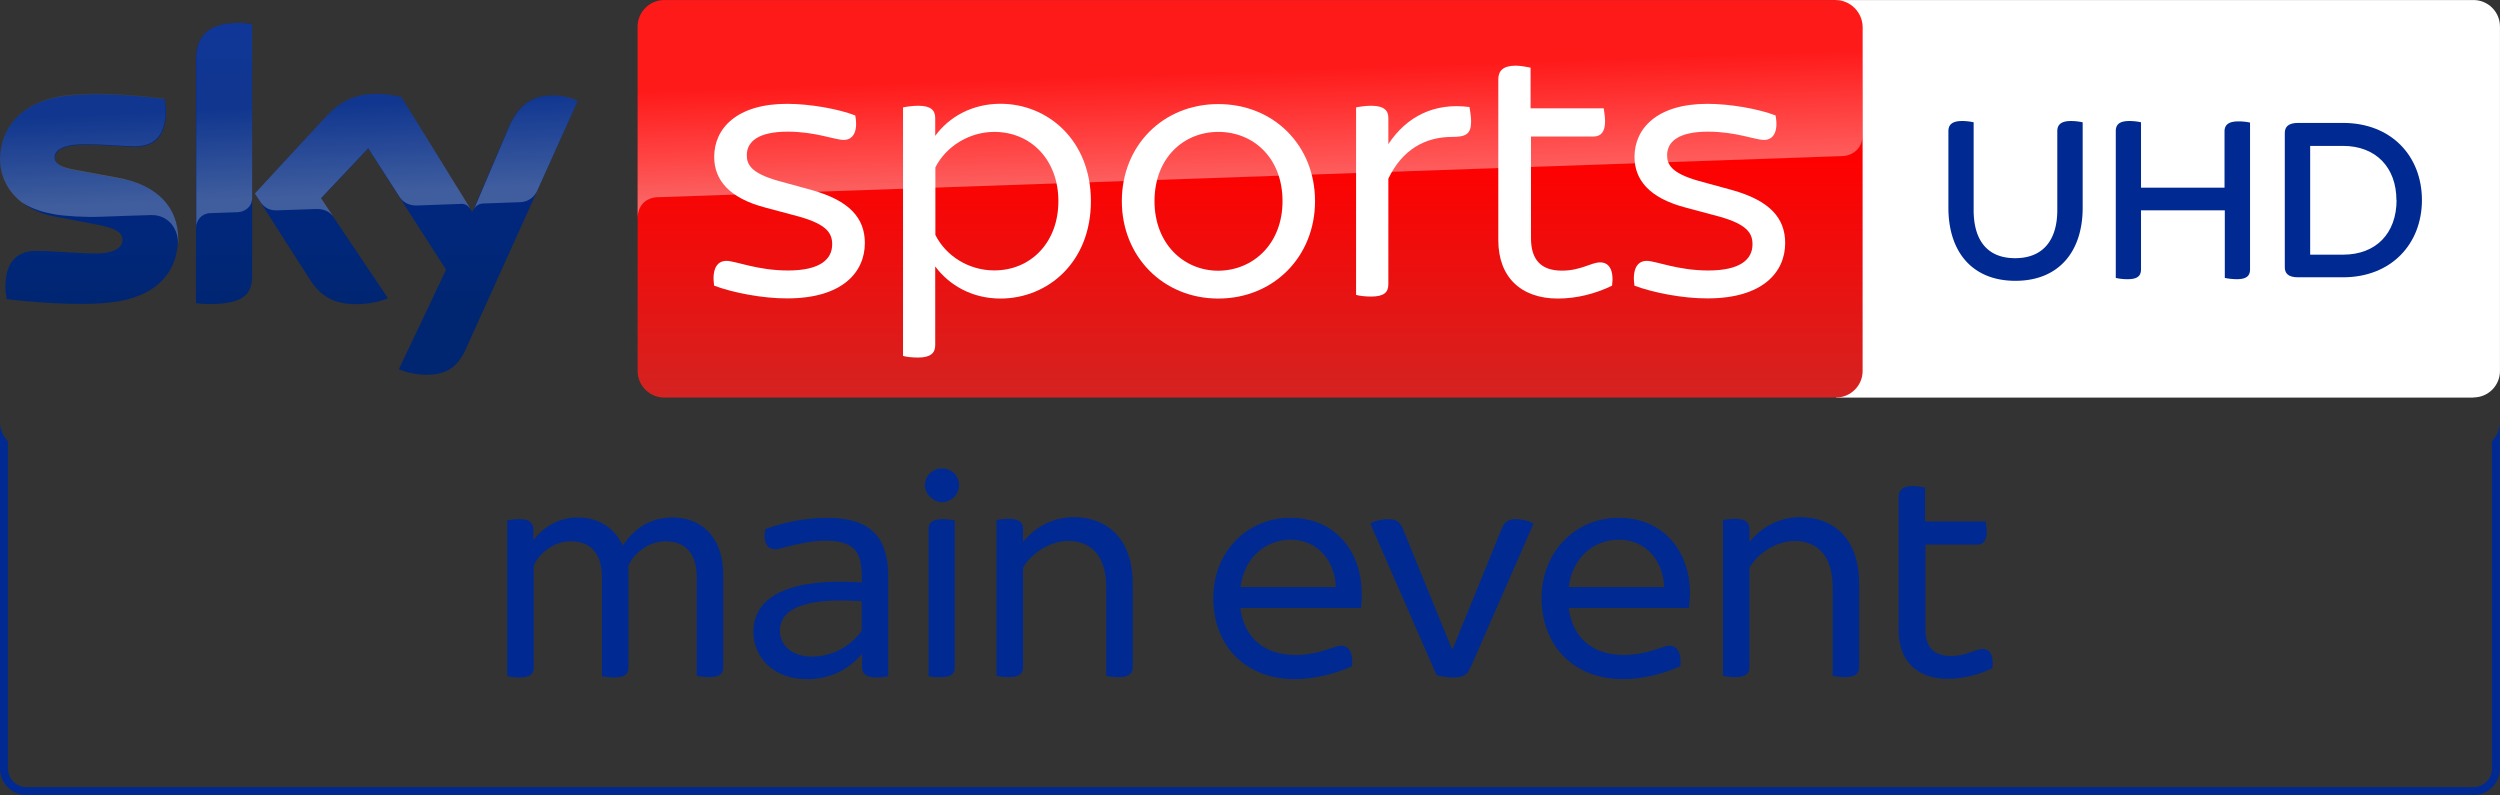 <svg width="3144.3" height="1e3" enable-background="new 0 0 2342.5 500" version="1.1" viewBox="0 0 3144.3 1e3" xml:space="preserve" xmlns="http://www.w3.org/2000/svg"><rect x="0" y="0" width="3144.3" height="1e3" fill="#333333" stroke="none"/><defs><linearGradient id="linearGradient1078" x1="-1151.9" x2="-1151.9" y1="-775.02" y2="-779.87" gradientTransform="matrix(149.68,0,0,-91.158,172382,-71520)" gradientUnits="userSpaceOnUse"><stop stop-color="#002A91" offset="0"/><stop stop-color="#002672" offset=".8"/></linearGradient><linearGradient id="linearGradient1082" x1="-1151.8" x2="-1152" y1="-784.92" y2="-782.98" gradientTransform="matrix(149.68,0,0,-57.766,172382,-45995)" gradientUnits="userSpaceOnUse"><stop stop-color="#fff" offset="0"/><stop stop-color="#fff" stop-opacity=".25" offset="1"/></linearGradient><linearGradient id="linearGradient1086" x1="-1152.6" x2="-1152.6" y1="-773.58" y2="-778.43" gradientTransform="matrix(317.37,0,0,-103,366970,-80578)" gradientUnits="userSpaceOnUse"><stop stop-color="#f00" offset=".4"/><stop stop-color="#D42321" offset="1"/></linearGradient><linearGradient id="linearGradient1090" x1="-1152.3" x2="-1152.8" y1="-785.34" y2="-782.74" gradientTransform="matrix(317.37,0,0,-56.478,366970,-45017)" gradientUnits="userSpaceOnUse"><stop stop-color="#fff" offset="0"/><stop stop-color="#fff" stop-opacity=".25" offset="1"/></linearGradient></defs>
<g transform="matrix(19.231 0 0 19.231 -1802.5 500)" fill="#002a91"><path d="m141.03 11.527v6.11c0 0.433-0.238 0.65-0.932 0.65-0.303 0-0.628-0.043-0.802-0.087v-6.457c0-1.473-0.693-2.34-2.037-2.34-1.127 0-2.058 0.78-2.427 1.582v6.673c0 0.433-0.238 0.65-0.932 0.65-0.303 0-0.628-0.043-0.802-0.087v-6.478c0-1.473-0.693-2.34-2.037-2.34-1.127 0-2.058 0.78-2.427 1.582v6.673c0 0.433-0.238 0.65-0.932 0.65-0.303 0-0.628-0.043-0.802-0.087v-10.183c0.173-0.043 0.498-0.087 0.823-0.087 0.65 0 0.888 0.26 0.888 0.693v0.693c0.65-0.867 1.668-1.495 2.903-1.495 1.343 0 2.405 0.672 2.947 1.842 0.693-1.062 1.755-1.842 3.25-1.842 2.167 0 3.315 1.625 3.315 3.683z"/><path d="m151.82 11.7v6.522c-0.173 0.043-0.477 0.087-0.78 0.087-0.628 0-0.932-0.238-0.932-0.65v-0.888c-0.91 1.04-2.102 1.647-3.597 1.647-2.253 0-3.51-1.473-3.51-3.098 0-2.448 2.622-3.532 7.085-3.228v-0.368c0-1.668-0.498-2.362-2.427-2.362-0.802 0-1.885 0.238-2.448 0.39-0.347 0.087-0.585 0.173-0.802 0.173-0.477 0-0.802-0.433-0.628-1.322 1.04-0.39 2.535-0.737 3.987-0.737 2.947-0.022 4.052 1.322 4.052 3.835zm-1.733 3.553v-1.928c-2.925-0.217-5.352 0.173-5.352 1.928 0 0.888 0.737 1.69 2.08 1.69 1.343 0 2.535-0.672 3.272-1.69z"/><path d="m154.22 5.742c0-0.628 0.498-1.105 1.105-1.105 0.628 0 1.127 0.455 1.127 1.105 0 0.563-0.477 1.105-1.127 1.105-0.585-0.022-1.105-0.542-1.105-1.105zm0.238 12.48v-9.62c0-0.412 0.238-0.65 0.932-0.65 0.303 0 0.607 0.043 0.78 0.087v9.598c0 0.433-0.217 0.65-0.91 0.65-0.303 0.022-0.628-0.022-0.802-0.065z"/><path d="m167.81 12.155v5.482c0 0.412-0.238 0.65-0.932 0.65-0.303 0-0.628-0.043-0.802-0.087v-5.807c0-2.037-0.997-3.012-2.492-3.012-1.17 0-2.427 0.802-2.947 1.755v6.5c0 0.412-0.238 0.65-0.932 0.65-0.303 0-0.628-0.043-0.802-0.087v-10.183c0.173-0.043 0.498-0.087 0.802-0.087 0.693 0 0.932 0.26 0.932 0.65v0.867c0.737-0.91 1.863-1.625 3.358-1.625 2.08 0.022 3.813 1.343 3.813 4.333z"/><path d="m182.74 13.758h-7.887c0.238 1.972 1.582 3.077 3.597 3.077 0.867 0 1.538-0.173 2.188-0.39 0.455-0.152 0.628-0.217 0.802-0.217 0.477 0 0.802 0.412 0.715 1.343-0.91 0.412-2.297 0.845-3.77 0.845-3.163 0-5.308-2.145-5.308-5.308 0-3.055 2.253-5.243 5.027-5.243 3.142 0 4.68 2.427 4.68 4.897 0.022 0.26 0 0.628-0.043 0.997zm-7.887-1.365h6.24c-0.065-1.733-1.192-3.098-2.99-3.098-1.538 0.022-2.968 1.083-3.25 3.098z"/><path d="m187.68 18.157-4.333-9.923c0.26-0.152 0.737-0.282 1.148-0.282 0.52 0 0.78 0.152 0.975 0.607l1.755 4.312 1.473 3.597h0.022l1.473-3.597 1.755-4.312c0.195-0.455 0.433-0.607 0.953-0.607 0.39 0 0.845 0.13 1.127 0.282l-4.095 9.36c-0.26 0.563-0.477 0.715-1.192 0.715-0.303 0-0.693-0.065-1.062-0.152z"/><path d="m204.19 13.758h-7.865c0.238 1.972 1.582 3.077 3.597 3.077 0.867 0 1.538-0.173 2.188-0.39 0.455-0.152 0.628-0.217 0.802-0.217 0.477 0 0.802 0.412 0.715 1.343-0.91 0.412-2.297 0.845-3.77 0.845-3.163 0-5.308-2.145-5.308-5.308 0-3.055 2.253-5.243 5.027-5.243 3.142 0 4.68 2.427 4.68 4.897 0 0.26-0.022 0.628-0.065 0.997zm-7.865-1.365h6.24c-0.065-1.733-1.192-3.098-2.99-3.098-1.56 0.022-2.99 1.083-3.25 3.098z"/><path d="m215.32 12.155v5.482c0 0.412-0.238 0.65-0.932 0.65-0.303 0-0.628-0.043-0.802-0.087v-5.807c0-2.037-0.997-3.012-2.492-3.012-1.17 0-2.427 0.802-2.947 1.755v6.5c0 0.412-0.238 0.65-0.932 0.65-0.303 0-0.628-0.043-0.802-0.087v-10.183c0.173-0.043 0.498-0.087 0.802-0.087 0.693 0 0.932 0.26 0.932 0.65v0.867c0.737-0.91 1.863-1.625 3.358-1.625 2.08 0.022 3.813 1.343 3.813 4.333z"/><path d="m224.03 17.702c-0.888 0.433-1.907 0.693-2.925 0.693-2.015 0-3.207-1.192-3.207-3.163v-8.71c0-0.455 0.26-0.737 0.932-0.737 0.303 0 0.628 0.065 0.802 0.108v2.21h3.965c0.022 0.152 0.065 0.455 0.065 0.693 0 0.607-0.26 0.823-0.628 0.823h-3.38v5.525c0 1.192 0.542 1.755 1.668 1.755 1.018 0 1.582-0.455 2.08-0.455 0.477 0 0.737 0.412 0.628 1.257z"/></g><g transform="translate(.004 0)"><g transform="translate(-40.08 1359.8)"><path d="m3151-859.76h-801.56v-500h801.29c18.513-0.147 33.599 14.82 33.599 33.333v433.24c1e-4 18.395-14.938 33.294-33.334 33.245" fill="#fff"/><g fill="#002a91"><path d="m3086.2-1108.3c0 55.35-38.638 97.26-99.293 97.26h-56.499c-12.202 0-16.711-4.863-16.711-12.644v-168.88c0-7.692 4.509-12.644 16.711-12.644h56.499c60.654 0 99.293 41.556 99.293 97.26m-32.096 0c0-41.556-26.083-68.347-67.197-68.347h-41.291v136.78h41.468c41.114 0 67.197-26.525 67.197-68.789"/><path d="m2870-1206v184.79c0 8.134-4.067 12.555-16.711 12.555a79.576 79.576 0 0 1-15.031-1.591v-85.058h-105.39v74.094c0 8.134-4.067 12.555-16.711 12.555a65.606 65.606 0 0 1-15.031-1.591v-184.7c0-7.781 4.067-12.644 17.065-12.644a67.905 67.905 0 0 1 14.677 1.592v82.228h105.04v-70.734c0-7.781 4.421-12.644 17.683-12.644a67.905 67.905 0 0 1 14.677 1.591"/><path d="m2659.5-1206v107.43c0 55.35-30.15 91.954-84.616 91.954s-84.262-36.605-84.262-91.954v-96.375c0-7.781 4.509-12.644 17.064-12.644a67.905 67.905 0 0 1 14.677 1.592v110.35c0 38.639 17.684 60.566 52.166 60.566 34.483 0 53.051-21.928 53.051-60.566v-99.293c0-7.781 4.509-12.644 17.065-12.644a67.905 67.905 0 0 1 14.677 1.592"/></g></g><g transform="matrix(1,0,0,1,200.04,450.09)"><g transform="translate(200,450)"><path d="m101.6-435.8c5.9 2.9 18 6.7 33.5 7.1 26.4 0.4 40.6-9.6 51-32.9l140.6-311.7c-5.9-2.9-18.8-6.7-29.3-6.7-18-0.4-42.2 3.3-57.7 40l-45.7 106.7-89.1-144.6c-5.9-1.7-20.1-4.2-30.1-4.2-31.8 0-49.4 11.7-67.3 31.2l-87 94.2 69.9 109.2c13 20 29.7 30 57.3 30 18 0 33-4.2 40.2-7.5l-84.2-125.4 59.4-62.9 97.9 152.5zm-184.5-118c0 22.9-9.2 36.2-54.4 36.2-5.9 0-11.3-0.4-16.3-1.2v-305c0-23.3 7.9-47.5 53.5-47.5 5.9 0 11.7 0.4 17.2 1.7zm-93.3-46.2c0 42.9-28 74.2-85.3 80.4-41.4 4.6-101.6-0.8-130.1-4.2-0.8-4.6-1.7-10.4-1.7-15 0-37.5 20.1-45.8 39.3-45.8 19.7 0 51 3.3 74.5 3.3 25.5 0 33.5-8.8 33.5-16.7 0-10.8-10-15-30.1-19.2l-54.4-10.4c-45.2-8.3-69.4-39.6-69.4-72.5 0-40 28.4-73.8 84.5-79.6 42.2-4.6 94.1 0.4 122.6 4.2 0.8 4.6 1.7 9.6 1.7 14.6 0 37.5-19.7 45.4-38.9 45.4-14.6 0-37.2-2.5-63.6-2.5s-37.2 7.1-37.2 16.2c0 9.6 10.5 13.3 27.2 16.2l51.9 9.6c52.5 8.9 75.5 38.9 75.5 76z" fill="url(#linearGradient1078)"/><path d="m326.6-773.3-51.5 114.2c-1.7 2.9-7.1 12.9-21.3 13.3-3.3 0-46.9 1.7-46.9 1.7-8.4 0.4-11.3 8.3-11.3 8.3l44.4-104.2c15.5-36.7 39.7-40.4 57.7-40 10.1 0 23 3.3 28.9 6.7zm-134.7 136.2-87-140.8c-5.9-1.7-20.1-4.2-30.1-4.2-31.8 0-49.4 11.7-67.3 31.2l-87 94.2 7.1 10.8c2.9 4.2 8.8 10.8 20.5 10.4 4.2 0 46-1.7 49.4-1.7 10.9-0.4 17.6 4.2 21.8 9.6l-15.6-23.2 59.4-62.9 40.2 62.5c7.1 9.6 18 9.6 20.5 9.6 2.1 0 54.4-2.1 56.9-2.1 3.7-0.1 7.9 2 11.2 6.6zm-292-234.1c-45.6 0-53.1 24.2-53.1 47.5v209.2c0-8.3 6.7-17.1 17.2-17.5 7.5-0.4 28.9-0.8 35.1-1.2 7.1-0.4 17.6-5 18-17.9v-218.3c-5.5-1-11.3-1.8-17.2-1.8zm-152.2 194.5-51.9-9.6c-16.7-2.9-27.2-6.7-27.2-16.2 0-8.8 10.9-16.2 37.2-16.2 25.9 0 48.9 2.5 63.6 2.5 19.2 0 38.9-7.9 38.9-45.4 0-5-0.4-9.6-1.7-14.6-28.4-3.3-79.9-8.8-122.6-4.2-55.6 6.6-84 40.4-84 80.4 0 20.4 9.2 40.4 27.6 54.6 13.8 8.8 27.6 12.5 41.8 15 11.7 2.1 38.1 3.8 58.1 2.9 6.3-0.4 51.9-1.7 61.9-2.1 23-0.8 36 18.7 34.3 38.7v-1.2c0.4-2.5 0.4-5 0.4-7.9-0.3-37.1-23.3-67.1-76.4-76.7z" enable-background="new    " fill="url(#linearGradient1082)" opacity=".25"/><path d="m1908.6-900h-1473.2c-18.4 0-33.5 15-33.5 33.3v433.3c0 18.3 15.1 33.3 33.5 33.3h1473.7c18.4 0 33.5-15 33.5-33.3v-433.3c-0.5-18.3-15.6-33.3-34-33.3z" fill="url(#linearGradient1086)"/><path d="m425.7-652.1h3.3c99.1-3.3 1488.3-51.7 1488.3-51.7 12.5-0.4 25.1-9.6 25.1-25.4v-137.5c0-18.3-15.1-33.3-33.5-33.3h-1473.5c-18.4 0-33.5 15-33.5 33.3v240.8c0-2.9 0.4-23.7 23.8-26.2z" enable-background="new    " fill="url(#linearGradient1090)" opacity=".4"/><g transform="translate(184.41,16.308)" fill="#fff"><path d="m313.7-557.1c-2.9-20.4 3.3-31.2 15.5-31.2 11.3 0 38.9 12.1 77.4 12.1 40.6 0 55.6-14.2 55.6-32.9 0-13.3-5.9-25-42.2-35l-41.8-11.2c-46.4-12.1-64.4-35.4-64.4-63.8 0-35.4 28-66.7 91.6-66.7 28.4 0 64 6.2 85.8 14.6 3.8 20-2.5 30.8-14.6 30.8-10.9 0-35.6-10.4-70.3-10.4-37.6 0-51.5 12.9-51.5 29.6 0 11.7 5.4 22.5 38.9 32.1l42.7 11.7c47.7 13.3 66.9 35.4 66.9 66.7 0 36.7-28.4 69.6-97.5 69.6-31 0.2-69.1-7.3-92.1-16z"/><path d="m787.6-663.4c0 77.1-54.4 122.5-113.8 122.5-35.6 0-64.4-16.7-82-40.4v99.2c0 9.2-5.4 15.4-21.3 15.4-7.9 0-15.5-0.8-19.2-2.1v-312.5c3.8-0.8 11.3-2.1 19.2-2.1 15.9 0 21.3 5.8 21.3 15.4v22.5c17.2-23.8 46.4-40.4 82-40.4 59.5 0 113.8 45.8 113.8 122.5zm-40.9 0c0-51.7-34.3-87.1-80.7-87.1-31.4 0-60.7 18.3-74 44.6v85c13.4 26.7 42.2 44.6 74 44.6 46.3 0 80.7-35.4 80.7-87.1z"/><path d="m826.5-663.4c0-70 51.9-122.1 121.3-122.1 69.9 0 121.7 52.1 121.7 122.1 0 69.6-51.9 122.5-121.7 122.5-69.4 0-121.3-52.9-121.3-122.5zm202.1 0c0-54.2-36.4-87.1-80.7-87.1-43.9 0-80.3 32.9-80.3 87.1 0 53.3 36.4 87.5 80.3 87.5 44.3-0.4 80.7-34.2 80.7-87.5z"/><path d="m1265.8-763.8c0 16.2-6.7 19.6-23.8 19.6-33.9 0-62.7 15.8-80.3 52.5v132.9c0 10-5.4 15.4-21.8 15.4-6.7 0-14.6-0.8-18.8-2.1v-235.8c3.8-0.8 11.7-2.1 18.8-2.1 16.3 0 21.8 5.8 21.8 15.4v32.9c23-35 58.1-52.5 102.1-46.7 0.3 3.4 2 10.9 2 18z"/><path d="m1443.1-557.1c-20.5 10-44.3 16.2-68.2 16.2-46.9 0-74.9-27.5-74.9-73.3v-202.5c0-10.4 5.9-17.1 21.8-17.1 6.7 0 14.6 1.7 18.8 2.5v51.2h92c0.4 3.3 1.7 10.4 1.7 16.2 0 14.2-5.9 19.2-14.6 19.2h-78.6v127.9c0 27.5 13 40.8 38.9 40.8 23.8 0 36.8-10.4 48.1-10.4s17.5 9.7 15 29.3z"/><path d="m1471.2-557.1c-2.9-20.4 3.3-31.2 15.5-31.2 11.3 0 38.9 12.1 77.4 12.1 40.6 0 55.6-14.2 55.6-32.9 0-13.3-5.9-25-42.2-35l-41.8-11.2c-46.4-12.1-64.4-35.4-64.4-63.8 0-35.4 28-66.7 91.6-66.7 28.4 0 64 6.2 85.8 14.6 3.8 20-2.5 30.8-14.6 30.8-10.9 0-35.6-10.4-70.3-10.4-37.6 0-51.5 12.9-51.5 29.6 0 11.7 5.4 22.5 38.9 32.1l42.7 11.7c47.7 13.3 66.9 35.4 66.9 66.7 0 36.7-28.4 69.6-97.5 69.6-31.1 0.2-69.1-7.3-92.1-16z"/></g></g></g></g><path d="m3144.2 531.08c-0.05 8.96-3.68 17.528-10.08 23.798l0.088 411.81c-0.012 12.866-10.439 23.294-23.306 23.306h-3077.6c-12.852-0.048-23.258-10.454-23.306-23.306v-411.8c-6.14-6.027-9.722-14.188-10-22.788v434.59c-7e-3 18.398 14.908 33.314 33.306 33.308h3077.5c18.447 0.086 33.438-14.861 33.407-33.308z" fill="#002a91" stroke-width="2.667"/></svg>
